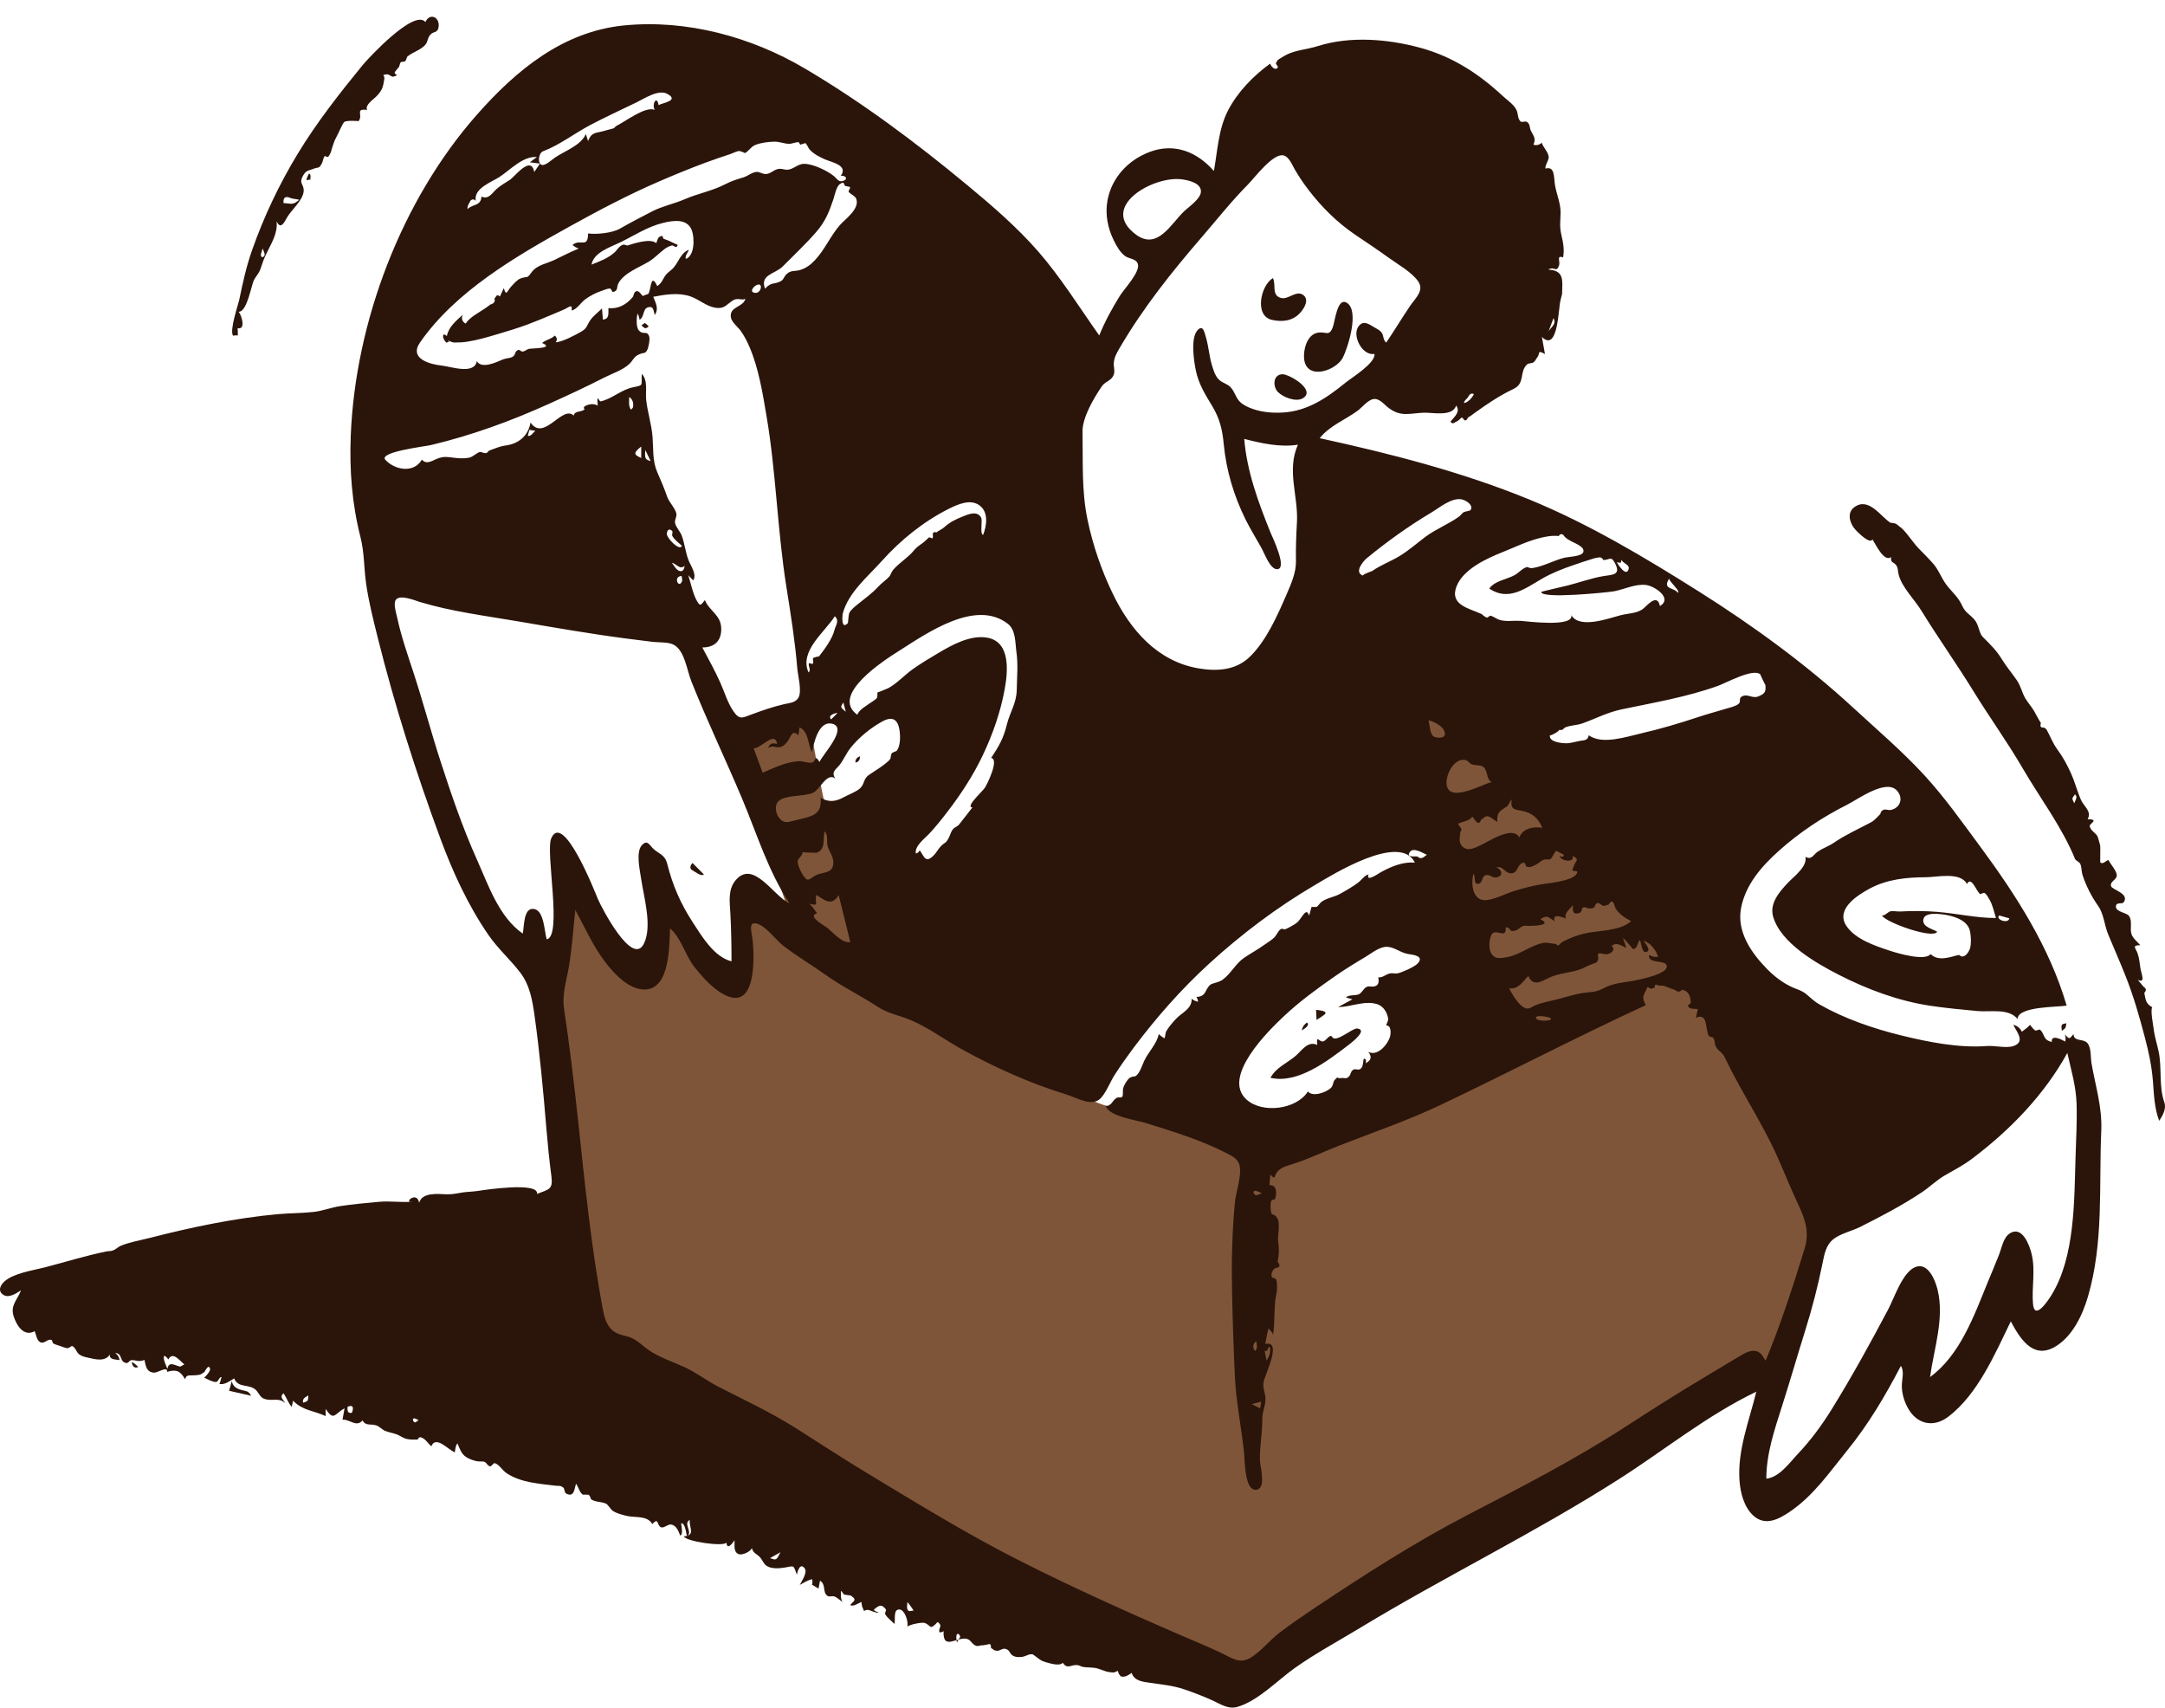 <svg width="123" height="97" viewBox="0 0 123 97" fill="none" xmlns="http://www.w3.org/2000/svg">
<path fill-rule="evenodd" clip-rule="evenodd" d="M30.729 54.375C31.429 59.626 32.129 64.878 32.829 70.129L33.395 74.37C33.466 74.905 33.398 75.961 33.67 76.44C33.767 76.609 34.019 76.689 34.205 76.789C34.843 77.132 35.483 77.475 36.121 77.818C41.526 80.719 46.931 83.621 52.335 86.523C57.522 89.307 62.709 92.092 67.895 94.877C68.432 95.165 69.3 95.917 69.88 95.719C70.431 95.531 70.993 95.066 71.494 94.773C72.454 94.211 73.413 93.648 74.373 93.086C80.182 89.682 85.99 86.278 91.798 82.874C94.195 81.469 96.591 80.065 98.987 78.66C99.643 78.276 100.299 77.892 100.954 77.508C101.297 77.307 101.342 77.314 101.477 76.973C101.982 75.698 102.215 74.237 102.572 72.913C102.966 71.455 103.359 69.997 103.753 68.539C103.928 67.888 103.846 67.804 103.56 67.176C102.993 65.933 102.427 64.69 101.861 63.447C100.604 60.688 99.347 57.928 98.09 55.169C97.582 54.053 96.357 53.268 95.476 52.448L81.79 39.706C81.442 39.382 81.095 39.059 80.747 38.735C80.69 40.68 80.305 42.771 80.869 44.65C81.794 47.734 82.72 50.818 83.645 53.902C84.092 55.393 84.539 56.883 84.986 58.374C85.069 58.651 85.575 59.749 85.44 59.992C85.365 60.127 84.726 60.264 84.588 60.317C83.993 60.543 83.399 60.769 82.804 60.995C81.148 61.625 79.491 62.255 77.835 62.886C76.345 63.452 74.855 64.019 73.366 64.586C72.861 64.778 72.267 65.134 71.734 65.104C71.256 65.078 70.714 64.842 70.252 64.723C69.44 64.514 68.628 64.304 67.816 64.095C66.221 63.684 64.626 63.274 63.031 62.863C61.236 62.4 59.721 61.043 58.186 60.038C55.548 58.311 52.91 56.584 50.273 54.857C49.669 54.461 49.667 54.236 49.426 53.514C48.885 51.891 48.344 50.269 47.804 48.646C47.515 47.78 47.16 46.91 46.942 46.023C46.582 44.56 46.368 43.044 46.084 41.565C45.998 41.118 45.912 40.671 45.826 40.225C44.721 40.673 43.617 41.122 42.512 41.57C42.352 41.635 41.571 41.829 41.502 41.988C41.458 42.089 41.69 42.545 41.723 42.643C42.639 45.356 43.555 48.069 44.471 50.782C44.76 51.635 45.047 52.489 45.336 53.342C44.647 52.26 43.959 51.178 43.27 50.096C42.729 51.916 42.188 53.735 41.647 55.555C40.368 54.08 39.09 52.604 37.811 51.129C37.368 52.604 36.925 54.08 36.483 55.555C35.106 53.735 33.729 51.916 32.352 50.096C32.188 51.045 32.024 51.995 31.86 52.945C31.811 53.231 31.821 54.054 31.63 54.281C31.473 54.467 31.02 54.375 30.729 54.375Z" fill="#7F5539"/>
<path fill-rule="evenodd" clip-rule="evenodd" d="M117.918 65.726C117.84 68.198 117.894 71.407 116.541 73.581C116.323 73.931 115.583 75.024 115.5 74.063C115.419 73.119 115.652 72.185 115.422 71.23C115.299 70.719 114.885 69.603 114.177 70.065C113.817 70.3 113.722 70.881 113.581 71.247C113.372 71.789 113.138 72.323 112.919 72.861C112.151 74.74 111.356 76.981 109.651 78.224C109.874 76.605 110.483 74.875 110.074 73.238C109.934 72.68 109.512 71.661 108.785 71.988C108.077 72.306 107.617 73.728 107.283 74.361C106.269 76.28 105.232 78.163 104.091 80.01C103.517 80.94 102.897 81.789 102.146 82.584C101.676 83.081 101.091 83.921 100.35 83.995C100.35 82.578 100.817 81.209 101.242 79.875C101.7 78.44 102.118 76.993 102.567 75.556C102.957 74.309 103.277 73.072 103.536 71.793C103.644 71.264 103.729 70.717 104.18 70.375C104.585 70.068 105.225 69.922 105.677 69.697C106.863 69.104 108.083 68.464 109.185 67.728C109.638 67.425 110.027 67.035 110.501 66.763C111.041 66.454 111.545 66.194 112.044 65.817C114.199 64.192 116.142 62.192 117.451 59.812C117.664 60.768 117.945 61.703 117.976 62.688C118.008 63.699 117.949 64.716 117.918 65.726ZM100.181 77.089C99.837 76.507 99.311 76.745 98.849 77.026C98.131 77.461 97.411 77.893 96.689 78.323C95.221 79.198 93.779 80.119 92.345 81.048C89.424 82.939 86.401 84.486 83.322 86.086C80.346 87.633 77.488 89.473 74.699 91.333C74.029 91.78 73.364 92.238 72.72 92.723C72.149 93.153 71.692 93.757 71.091 94.141C70.465 94.54 70.035 94.216 69.436 93.922C68.687 93.554 67.906 93.245 67.141 92.913C64.051 91.574 60.953 90.184 57.947 88.663C54.96 87.153 52.13 85.411 49.267 83.682C47.904 82.859 46.564 81.983 45.22 81.129C43.789 80.221 42.307 79.54 40.806 78.768C40.142 78.426 39.554 77.962 38.872 77.651C38.155 77.325 37.397 77.091 36.755 76.62C36.467 76.408 36.224 76.156 35.895 76.006C35.625 75.884 35.319 75.863 35.052 75.733C34.509 75.468 34.354 74.93 34.249 74.371C33.573 70.78 33.214 67.09 32.822 63.459C32.602 61.417 32.356 59.383 32.052 57.352C31.915 56.436 32.191 55.727 32.335 54.836C32.505 53.796 32.571 52.734 32.685 51.686C33.219 52.677 33.682 53.717 34.362 54.62C34.864 55.287 35.72 56.231 36.644 56.209C38.079 56.175 38.014 53.713 38.071 52.736C38.725 53.319 38.923 54.27 39.466 54.947C39.962 55.566 40.636 56.334 41.397 56.611C42.999 57.195 42.845 54.221 42.757 53.378C42.712 52.955 42.473 52.285 43.04 52.478C43.562 52.656 44.07 53.392 44.508 53.73C45.267 54.314 46.099 54.799 46.876 55.357C47.841 56.048 48.883 56.548 49.867 57.192C50.482 57.595 51.154 57.686 51.825 57.982C52.807 58.416 53.676 59.063 54.611 59.584C56.464 60.614 58.519 61.538 60.546 62.16C61.202 62.36 62.075 62.927 62.573 62.345C62.879 61.986 63.08 61.439 63.34 61.038C63.669 60.529 64.019 60.034 64.381 59.549C65.67 57.826 67.101 56.198 68.69 54.745C70.539 53.054 72.56 51.532 74.722 50.264C75.651 49.72 79.53 47.279 80.383 48.997C79.682 48.953 79.075 49.209 78.476 49.53C78.329 49.609 77.575 50.147 77.752 49.672C77.533 49.714 77.341 49.999 77.175 50.126C76.888 50.346 76.453 50.599 76.121 50.781C75.793 50.961 75.388 51.005 75.089 51.222C74.98 51.302 74.913 51.431 74.809 51.517L74.51 51.519C74.466 51.685 74.421 51.85 74.376 52.015C74.207 51.474 73.967 52.178 73.685 52.407C73.515 52.544 73.247 52.685 73.047 52.774C72.898 52.84 72.875 52.686 72.73 52.803C72.602 52.907 72.519 53.136 72.381 53.267C72.211 53.427 71.994 53.551 71.805 53.687C71.442 53.948 71.058 54.153 70.691 54.401C70.197 54.734 69.937 55.307 69.457 55.655C69.23 55.82 68.877 55.84 68.754 55.945C68.445 56.211 68.547 56.612 67.972 56.63C68.024 56.714 68.055 56.805 68.066 56.903C67.929 56.879 67.807 56.822 67.701 56.732C67.725 57.306 67.16 57.511 66.822 57.865C66.627 58.068 66.384 58.355 66.246 58.6C66.223 58.641 66.18 58.968 66.17 58.972C66.118 58.997 65.8 58.718 65.83 58.741C65.742 59.272 65.228 59.773 65.004 60.264C64.885 60.523 64.765 60.938 64.532 61.12C64.468 61.17 64.273 61.118 64.112 61.29C63.994 61.416 63.857 61.649 63.809 61.816C63.777 61.928 63.816 62.217 63.769 62.284C63.685 62.406 63.554 62.283 63.422 62.374C63.177 62.541 63.171 62.803 62.813 62.837C63.06 63.436 64.548 63.62 65.088 63.791C66.618 64.272 68.222 64.752 69.652 65.49C70.022 65.68 70.371 65.837 70.437 66.277C70.528 66.888 70.217 67.7 70.157 68.318C69.996 69.985 69.963 71.701 69.997 73.375C70.029 74.961 70.08 76.562 70.154 78.146C70.223 79.614 70.519 81.054 70.679 82.512C70.722 82.912 70.693 84.717 71.381 84.626C71.956 84.55 71.593 83.318 71.582 82.964C71.558 82.182 71.723 81.384 71.716 80.595C71.713 80.215 71.879 79.888 71.895 79.525C71.91 79.167 71.732 78.883 71.785 78.511C71.837 78.155 72.891 76.103 71.879 76.343C71.938 76.05 71.99 75.754 72.068 75.465C72.177 75.562 72.264 75.676 72.33 75.806C72.42 75.175 72.39 74.546 72.446 73.916C72.471 73.63 72.587 73.317 72.547 73.029C72.555 72.91 72.539 72.792 72.502 72.678C72.439 72.612 72.362 72.577 72.27 72.574C72.222 72.416 72.21 72.373 72.295 72.218C72.332 72.113 72.405 72.047 72.514 72.021C72.722 71.997 72.746 71.877 72.585 71.663C72.669 71.241 72.68 70.974 72.619 70.552C72.569 70.198 72.755 69.512 72.565 69.197C72.343 68.828 72.233 69.186 72.191 68.674C72.182 68.566 72.175 68.341 72.219 68.233C72.266 68.115 72.41 68.164 72.428 68.122C72.552 67.838 72.561 67.279 72.121 67.327C72.138 67.124 72.155 66.921 72.172 66.719C72.49 67.085 72.379 66.775 72.559 66.571C72.802 66.297 73.04 66.25 73.387 66.141C74.312 65.853 75.204 65.419 76.108 65.066C78.022 64.32 79.973 63.654 81.831 62.772C85.74 60.917 89.571 58.904 93.504 57.099C93.223 56.577 93.398 56.552 93.603 56.062C93.878 56.253 93.82 56.12 94.015 56.108C93.997 55.945 94.048 55.895 94.167 55.96C94.262 55.989 94.359 56 94.459 55.991C94.703 56.033 94.901 56.167 95.123 56.218C95.195 56.271 95.275 56.311 95.362 56.338C95.44 56.321 95.507 56.282 95.562 56.222C95.921 56.289 96.041 56.559 96.057 56.949C96.06 57.017 95.852 57.087 95.911 57.178C96.015 57.338 96.295 57.3 96.456 57.32C96.42 57.486 96.385 57.652 96.35 57.817C97.053 57.493 96.87 58.509 97.083 58.842C97.143 58.935 97.275 58.861 97.344 58.969C97.434 59.109 97.407 59.309 97.483 59.449C97.656 59.766 97.829 59.728 98.002 60.091C98.903 61.986 100.102 63.753 100.968 65.689C101.38 66.611 101.751 67.549 102.181 68.462C102.577 69.303 102.803 70.018 102.521 70.936C101.867 73.066 101.167 75.235 100.31 77.293C100.267 77.225 100.224 77.157 100.181 77.089ZM54.546 92.989C54.485 93.093 54.423 93.198 54.362 93.302C54.225 92.518 54.589 92.882 54.546 92.989ZM51.66 91.52C51.464 91.461 51.548 91.14 51.555 91.003C51.679 91.158 51.801 91.316 51.905 91.486C51.823 91.498 51.742 91.509 51.66 91.52ZM43.751 88.506C43.958 88.39 44.106 88.307 44.341 88.175C44.103 88.639 44.103 88.639 43.751 88.506ZM31.309 47.644C30.993 48.419 31.956 53.202 31.06 53.358C30.931 52.938 30.915 51.782 30.383 51.644C29.723 51.473 29.788 52.663 29.698 53.031C28.343 52.088 27.741 50.268 27.094 48.825C26.269 46.986 25.62 45.074 25 43.158C24.47 41.519 24.031 39.852 23.495 38.217C23.159 37.19 22.796 36.16 22.57 35.101C22.521 34.871 22.327 34.288 22.491 34.069C22.73 33.751 23.59 34.115 23.867 34.199C25.665 34.74 27.53 34.972 29.377 35.287C31.428 35.636 33.476 35.996 35.54 36.267C36.056 36.335 36.572 36.399 37.089 36.461C37.423 36.501 37.93 36.461 38.248 36.611C38.892 36.915 39.029 38.078 39.269 38.681C40.161 40.931 41.211 43.11 42.15 45.34C42.997 47.349 43.638 49.486 44.855 51.316C43.947 50.913 42.798 48.787 41.784 50.013C41.348 50.54 41.458 51.234 41.493 51.865C41.543 52.777 41.559 53.695 41.559 54.609C40.567 54.351 39.9 53.225 39.38 52.427C38.668 51.337 38.22 50.31 37.905 49.061C37.768 48.52 37.407 48.507 37.085 48.183C36.879 47.975 36.775 47.695 36.478 47.997C36.106 48.378 36.354 49.431 36.418 49.88C36.571 50.949 37.072 52.594 36.585 53.598C35.928 54.953 34.167 51.543 33.96 51.051C33.855 50.8 31.982 45.992 31.309 47.644ZM30.078 24.419C30.189 24.436 30.3 24.453 30.411 24.47C30.322 24.549 30.136 24.826 29.984 24.752C30.015 24.641 30.047 24.53 30.078 24.419ZM35.955 23.158C35.921 23.196 35.886 23.234 35.851 23.272C35.692 23.073 35.748 22.784 35.748 22.553C35.958 22.681 36.01 22.935 35.955 23.158ZM36.43 25.365V26.015C35.99 25.824 35.981 25.725 36.43 25.365ZM36.965 26.191C36.657 26.107 36.62 26.038 36.663 25.564C36.791 25.829 36.875 26.005 36.965 26.191ZM38.742 31.006C38.613 31.338 37.856 30.545 37.884 30.308C37.911 30.081 38.027 30.014 38.187 30.159C38.24 30.208 38.161 30.382 38.195 30.442C38.317 30.661 38.563 30.84 38.742 31.006ZM38.751 33.011C38.561 33.484 38.223 32.739 38.718 32.719C38.751 32.814 38.761 32.911 38.751 33.011ZM38.383 32.265C38.31 32.167 38.238 32.068 38.169 31.967C38.424 32.019 38.627 32.39 38.895 32.142C38.864 32.52 38.595 32.531 38.383 32.265ZM21.895 26.121C21.485 25.673 24.159 25.359 24.482 25.282C26.822 24.724 29.032 23.916 31.221 22.925C32.265 22.453 33.303 21.974 34.323 21.45C34.763 21.224 35.367 21.032 35.734 20.692C35.997 20.45 35.986 20.267 36.328 20.122C36.617 20 36.632 20.115 36.764 19.894C36.844 19.761 36.934 19.275 36.888 19.131C36.761 18.738 36.573 19.056 36.309 18.785C36.119 18.59 36.165 18.035 36.217 17.805C36.284 17.915 36.323 18.034 36.333 18.162C36.619 18.021 36.504 17.536 36.817 17.457C37.147 17.373 37.112 17.63 37.199 17.893C37.448 17.527 37.248 17.215 37.113 16.858C37.799 16.729 38.535 16.605 39.215 16.833C39.707 16.998 40.127 17.403 40.646 17.482C41.154 17.558 41.252 17.317 41.627 17.073C41.931 16.874 42.192 17.108 42.348 16.958C42.252 17.464 41.422 17.395 41.524 18.027C41.57 18.312 41.919 18.568 42.078 18.789C42.277 19.067 42.436 19.374 42.572 19.688C43.1 20.906 43.326 22.32 43.547 23.623C44.094 26.839 44.163 30.119 44.678 33.345C44.923 34.882 45.169 36.42 45.296 37.972C45.328 38.36 45.565 39.24 45.371 39.613C45.207 39.928 44.842 39.929 44.522 40.006C43.895 40.155 43.307 40.357 42.706 40.581C42.167 40.782 42.011 40.905 41.665 40.398C41.331 39.908 41.165 39.323 40.926 38.785C40.621 38.1 40.253 37.439 39.899 36.779C40.594 36.779 40.993 36.404 40.975 35.698C40.955 34.916 40.312 34.731 40.047 34.088C39.789 34.423 39.768 34.433 39.584 34.115C39.374 33.751 39.232 33.086 39.103 32.674C39.196 32.772 39.287 32.87 39.379 32.968C39.611 32.649 39.248 32.147 39.127 31.846C38.939 31.382 38.906 30.881 38.728 30.418C38.631 30.166 38.407 29.967 38.352 29.703C38.315 29.527 38.462 29.359 38.427 29.18C38.367 28.869 38.014 28.535 37.904 28.218C37.736 27.73 37.553 27.301 37.343 26.826C37.06 26.183 37.126 25.509 37.074 24.824C37.021 24.115 36.793 23.436 36.713 22.73C36.658 22.242 36.831 21.628 36.462 21.237C36.419 21.886 36.605 21.876 35.995 21.993C35.3 22.126 34.796 22.644 34.139 22.798C34.003 22.83 33.905 22.238 33.957 23.046C33.642 22.813 32.97 23.102 33.221 23.24C33.03 23.443 32.656 23.303 32.593 23.608C31.947 22.979 30.91 25.118 30.14 24.002C30.014 24.759 29.466 25.206 28.731 25.306C28.361 25.356 28.133 25.479 27.805 25.59C27.739 25.612 27.714 25.708 27.636 25.734C27.515 25.773 27.338 25.654 27.252 25.677C27.075 25.724 26.879 25.957 26.632 26.003C26.349 26.056 26.041 26.032 25.758 25.999C25.404 25.958 25.249 25.916 24.902 26.032C24.59 26.137 24.257 26.431 23.968 26.111C23.513 26.897 22.43 26.705 21.895 26.121ZM42.898 16.636C42.554 16.595 42.793 16.299 42.952 16.21C43.385 15.969 43.269 16.681 42.898 16.636ZM23.861 19.456C25.879 16.545 29.331 14.545 32.367 12.862C34.026 11.943 35.719 11.052 37.461 10.3C38.327 9.926 39.203 9.566 40.087 9.238C40.559 9.063 41.037 8.903 41.515 8.744C41.647 8.7 41.888 8.566 42.026 8.579C42.002 8.577 42.37 8.677 42.298 8.708C42.535 8.605 42.648 8.336 42.926 8.228C43.239 8.107 43.638 8.057 43.974 8.047C44.27 8.037 44.527 8.159 44.81 8.169C44.995 8.175 45.153 8.087 45.335 8.074C45.428 8.068 45.42 8.207 45.476 8.215C45.501 8.218 45.748 8.125 45.751 8.127C45.841 8.185 45.921 8.411 46.003 8.5C46.237 8.753 46.58 8.93 46.892 9.063C47.272 9.225 48.199 9.389 47.769 9.989C48.074 9.945 48.216 10.221 47.834 10.291C47.627 10.329 47.539 10.139 47.385 10.01C47.031 9.712 46.169 9.288 45.658 9.307C45.37 9.318 45.148 9.536 44.883 9.615C44.622 9.693 44.493 9.572 44.264 9.591C43.996 9.614 43.824 9.84 43.569 9.88C43.33 9.918 43.197 9.755 42.983 9.767C42.73 9.78 42.484 10 42.241 10.074C41.856 10.192 41.573 10.273 41.197 10.468C40.468 10.846 39.653 10.99 38.902 11.316C38.301 11.576 37.62 11.713 37.064 12.001C36.446 12.321 35.825 12.64 35.219 12.988C34.782 13.239 33.893 13.325 33.411 13.262C33.404 14.149 32.967 13.527 32.526 13.916C32.63 14.008 32.749 14.075 32.881 14.119C32.403 14.309 31.962 14.547 31.5 14.766C31.022 14.992 30.512 15.042 30.198 15.471C29.909 15.866 30.007 15.662 29.575 15.818C29.377 15.889 29.205 16.107 29.062 16.253C28.817 16.504 28.763 16.885 28.623 16.368C28.582 16.431 28.421 16.832 28.39 16.843C28.214 16.657 28.189 16.877 28.091 16.956C28.143 17.128 28.069 17.24 27.87 17.294C27.769 17.368 27.667 17.442 27.564 17.514C27.189 17.773 26.713 17.996 26.45 18.383C26.255 18.268 26.183 18.07 26.302 17.868C25.93 18.21 25.487 18.562 25.387 19.089C25.341 19.044 25.287 19.012 25.226 18.992C25.075 19.094 25.271 19.398 25.367 19.466C25.784 19.304 25.263 19.363 25.543 19.389C25.623 19.396 25.705 19.456 25.793 19.457C26.051 19.46 26.294 19.448 26.55 19.409C27.115 19.322 27.67 19.159 28.217 18.997C28.812 18.82 29.408 18.643 29.99 18.426C30.47 18.247 30.941 18.048 31.413 17.849C31.601 17.77 31.789 17.689 31.978 17.61C32.336 17.461 32.525 17.215 32.475 17.636C32.76 17.589 33.007 17.186 33.226 17.021C33.534 16.79 33.88 16.617 34.245 16.499C34.393 16.452 34.502 16.391 34.655 16.39C34.73 16.39 34.775 16.602 34.822 16.59C35.149 16.511 35 16.329 35.147 16.068C35.469 15.496 36.337 15.18 36.87 14.856C37.208 14.649 37.448 14.372 37.76 14.144C37.906 14.037 38.012 13.99 38.165 13.945C38.283 13.91 38.426 14.179 38.502 13.909C38.23 13.797 38.005 13.66 37.743 13.579C37.557 13.521 37.78 13.324 37.486 13.441C37.368 13.489 37.327 13.717 37.284 13.813C36.956 13.519 36.033 13.823 35.643 13.946C35.616 13.954 35.496 13.891 35.439 13.895C35.215 13.91 35.058 14.212 34.91 14.343C34.516 14.689 34.09 14.834 33.605 15.032C33.734 14.328 34.682 14.039 35.235 13.769C36.043 13.375 36.796 12.871 37.681 12.659C38.271 12.517 39.052 12.404 39.307 13.089C39.459 13.5 39.479 14.521 38.963 14.71C38.908 14.519 39.083 14.355 39.135 14.188C38.622 14.384 38.538 15.001 38.148 15.323C37.929 15.503 37.85 15.561 37.744 15.736C37.639 15.91 37.589 16.072 37.342 16.256C36.939 15.4 37.007 16.573 36.803 16.72C36.885 16.66 36.47 16.833 36.52 16.815C36.5 16.822 36.319 16.529 36.202 16.535C35.989 16.547 36.03 16.782 35.927 16.9C35.578 17.3 35.128 17.563 34.567 17.5C34.553 17.785 34.641 18.125 34.252 18.151L34.201 17.52C33.99 17.734 33.711 17.937 33.538 18.185C33.342 18.468 33.363 18.641 33.038 18.829C32.698 19.026 31.975 19.414 31.57 19.447C31.67 19.305 31.653 19.177 31.517 19.063C31.314 19.273 31.014 19.293 30.797 19.483C31.549 19.797 30.219 19.78 30.051 19.816C29.938 19.84 29.839 19.943 29.725 19.966C29.573 19.997 29.553 19.837 29.423 19.888C29.231 19.962 29.309 20.171 29.109 20.276C28.965 20.352 28.721 20.351 28.559 20.422C28.173 20.593 27.35 20.972 27.089 20.513C26.956 21.302 25.605 20.821 25.104 20.768C24.419 20.695 23.226 20.374 23.861 19.456ZM26.739 11.386C26.836 11.303 26.933 11.309 27.03 11.404C26.895 10.691 27.941 10.344 28.397 10.04C29.002 9.638 29.714 8.857 30.505 8.919C30.37 9.019 30.235 9.119 30.101 9.219C30.293 9.244 30.486 9.269 30.678 9.294C30.569 9.453 30.461 9.612 30.352 9.771C30.174 8.792 29.247 10.028 28.979 10.209C28.709 10.39 28.44 10.525 28.2 10.746C27.962 10.965 27.747 11.36 27.354 11.163C27.318 11.722 26.869 11.57 26.558 11.88C26.545 11.686 26.656 11.548 26.739 11.386ZM30.846 8.595C31.803 8.236 32.636 7.574 33.538 7.1C34.399 6.648 35.278 6.242 36.153 5.82C36.597 5.606 37.411 5.052 37.918 5.335C38.603 5.715 37.66 5.838 37.416 5.97C37.325 5.384 37.008 5.915 37.197 6.241C36.674 6.016 35.534 6.899 35.035 7.143C34.923 7.198 34.973 7.23 34.845 7.295C34.813 7.31 34.486 7.385 34.392 7.416C33.923 7.574 33.614 7.449 33.411 8.015C33.369 7.882 33.327 7.749 33.284 7.615C32.99 8.275 32.097 8.564 31.526 8.954C31.378 9.055 30.958 9.445 30.771 9.364C30.511 9.252 30.615 8.681 30.846 8.595ZM48.107 10.584C48.511 10.611 48.122 10.8 48.233 10.924C48.22 10.91 48.476 11.128 48.442 11.068C48.487 11.149 48.596 11.146 48.651 11.31C48.843 11.873 48.008 12.455 47.727 12.774C47.18 13.396 46.864 14.183 46.293 14.785C46.036 15.057 45.78 15.244 45.423 15.346C45.173 15.417 44.909 15.341 44.679 15.581C44.494 15.774 44.536 15.884 44.332 15.987C43.972 16.168 43.813 16.009 43.463 16.401C43.161 15.582 44.028 15.583 44.48 15.125C45.103 14.493 45.787 13.855 46.372 13.179C46.892 12.578 47.1 12.051 47.347 11.321C47.424 11.091 47.509 10.597 47.723 10.453C48.057 10.228 47.857 10.568 48.107 10.584ZM50.094 31.872C51.153 30.687 52.468 29.623 53.892 28.909C54.401 28.654 55.126 28.319 55.654 28.712C56.172 29.097 56.06 29.866 55.852 30.388C55.652 30.31 55.84 29.575 55.737 29.394C55.511 28.998 55.022 29.208 54.69 29.341C54.301 29.496 53.953 29.668 53.645 29.95C53.52 30.065 53.281 30.167 53.2 30.246C53.08 30.196 53.009 30.232 52.988 30.355C53.013 30.43 53.01 30.504 52.979 30.577C52.961 30.6 52.805 30.505 52.782 30.524C52.681 30.611 52.586 30.713 52.486 30.794C52.285 30.956 52.115 31.033 51.93 31.259C51.574 31.696 51.102 31.952 50.744 32.368C50.663 32.462 50.566 32.704 50.548 32.725C50.367 32.936 50.099 33.103 49.895 33.327C49.541 33.713 49.164 33.973 48.757 34.304C48.582 34.447 48.377 34.6 48.26 34.798C48.207 34.889 48.177 35.385 48.175 35.387C47.776 35.825 47.853 34.944 47.884 34.834C48.208 33.646 49.305 32.755 50.094 31.872ZM47.913 39.903C47.963 40.09 48.003 40.244 48.054 40.433C47.737 40.173 47.737 40.173 47.913 39.903ZM47.571 40.514C47.454 40.631 47.337 40.748 47.219 40.864C46.96 40.59 47.618 40.467 47.571 40.514ZM47.406 35.798C47.282 36.299 46.828 36.907 46.517 37.303C46.551 37.259 46.25 37.347 46.216 37.367C46.105 37.431 46.371 37.848 45.986 37.662C45.849 37.739 46.118 38.054 45.933 38.195C45.396 36.972 46.861 35.913 47.428 35.006C47.706 35.261 47.476 35.517 47.406 35.798ZM43.922 42.407C44.313 42.508 44.516 42.444 44.78 42.06C44.939 41.83 44.997 41.421 45.36 41.766L45.424 41.322C45.943 41.535 45.899 42.303 46.126 42.729C46.236 42.247 46.497 40.901 47.296 41.117C48.193 41.36 46.7 42.903 46.561 43.281C46.256 42.807 46.376 43.248 46.144 43.314C45.944 43.372 45.632 43.225 45.389 43.238C44.651 43.278 44.003 43.61 43.329 43.891C43.158 43.431 42.988 42.971 42.817 42.511C43.214 42.541 44.034 41.485 44.151 42.253C43.857 42.202 43.774 42.215 43.63 42.482C43.722 42.436 43.819 42.411 43.922 42.407ZM45.578 48.414C45.577 48.41 46.342 48.458 46.41 48.433C46.933 48.242 46.739 47.648 46.846 47.229C47.062 47.427 46.948 47.789 47.014 48.045C47.093 48.347 47.319 48.604 47.34 48.926C47.387 49.655 46.789 49.494 46.336 49.729C45.949 49.931 45.906 50.184 45.578 49.641C45.49 49.494 45.3 49.111 45.319 48.923C45.338 48.737 45.633 48.583 45.578 48.414ZM46.194 51.567L45.983 51.331C46.613 51.523 46.241 51.233 46.386 50.837C46.87 51.159 47.264 51.49 47.647 50.845L48.308 53.511C47.864 53.616 47.291 52.93 46.986 52.694C46.811 52.558 45.835 52.034 46.421 51.881C46.345 51.776 46.27 51.672 46.194 51.567ZM50.509 43.195C50.142 43.544 49.773 43.739 49.373 44.014C49.023 44.255 49.143 44.531 48.84 44.8C48.638 44.978 48.165 45.16 47.916 45.296C47.472 45.539 47.074 45.585 46.617 45.313C46.742 46.314 46.056 46.392 45.204 46.59C44.797 46.685 44.556 46.829 44.263 46.457C44.062 46.202 43.983 45.74 44.233 45.507C44.63 45.136 45.687 45.264 46.196 45.031C46.582 44.854 46.976 43.858 47.452 44.221C47.206 43.829 47.493 43.723 47.707 43.444C47.941 43.138 48.085 42.78 48.327 42.476C48.787 41.899 49.494 41.319 50.148 40.971C50.723 40.664 51.025 40.881 51.111 41.524C51.155 41.847 51.153 42.329 50.972 42.616C50.914 42.707 50.724 42.708 50.666 42.794C50.566 42.944 50.658 43.054 50.509 43.195ZM57.26 35.435C57.719 35.791 57.674 36.537 57.747 37.046C57.849 37.762 57.775 38.456 57.764 39.186C57.752 39.95 57.377 40.449 57.2 41.165C57.004 41.963 56.751 42.385 56.31 43.054C56.788 43.129 56.077 44.555 55.96 44.74C55.833 44.94 54.807 45.863 55.247 45.863C55.005 46.183 54.74 46.511 54.499 46.822C54.404 46.945 54.237 46.993 54.162 47.08C54.009 47.255 54 47.412 53.89 47.617C53.724 47.928 53.67 47.845 53.452 48.071C53.301 48.227 53.202 48.433 53.054 48.582C52.577 49.064 52.517 48.669 52.25 48.298C52.209 48.398 52.136 48.46 52.032 48.485C51.949 48.066 52.523 47.642 52.765 47.387C53.161 46.969 53.523 46.508 53.873 46.052C54.622 45.072 55.296 44.032 55.827 42.918C56.393 41.732 56.844 40.449 57.079 39.155C57.258 38.169 57.428 36.478 56.11 36.227C55.152 36.044 54.095 36.627 53.305 37.098C52.824 37.385 52.34 37.671 51.881 37.994C51.383 38.344 50.953 38.84 50.413 39.121C50.708 38.967 49.733 39.43 49.883 39.3C49.813 39.36 49.873 39.546 49.827 39.63C49.767 39.739 49.557 39.847 49.464 39.917C49.216 40.103 48.82 40.294 48.707 40.601C47.135 39.48 50.261 37.488 51.063 36.981C52.653 35.975 55.419 34.01 57.26 35.435ZM61.501 24.527C61.486 23.719 62.144 22.616 62.588 21.958C62.805 21.635 63.153 21.648 63.28 21.268C63.353 21.049 63.257 20.819 63.279 20.6C63.308 20.302 63.437 20.064 63.586 19.808C64.931 17.498 66.564 15.453 68.304 13.438C69.162 12.444 69.976 11.412 70.901 10.479C71.288 10.089 72.326 8.688 72.921 8.828C73.236 8.902 73.419 9.383 73.561 9.628C73.796 10.033 74.054 10.413 74.339 10.785C75.093 11.769 75.962 12.633 76.989 13.331C77.63 13.766 78.277 14.19 78.904 14.647C79.42 15.022 80.2 15.452 80.568 15.98C80.937 16.508 80.396 16.954 80.1 17.393C79.64 18.074 79.217 18.78 78.756 19.461C78.572 19.329 78.62 19.061 78.494 18.892C78.382 18.742 78.225 18.682 78.071 18.589C77.775 18.412 77.486 18.196 77.219 18.492C76.752 19.011 77.394 20.237 78.086 20.103C78.167 20.615 76.786 21.458 76.44 21.74C75.377 22.604 74.282 23.356 72.878 23.434C72.31 23.465 71.719 23.422 71.18 23.232C70.921 23.141 70.635 23.016 70.437 22.818C70.2 22.58 70.14 22.227 69.909 21.991C69.71 21.788 69.436 21.756 69.236 21.551C69.036 21.346 68.938 21.023 68.857 20.757C68.698 20.238 68.668 19.692 68.516 19.172C68.424 18.859 68.349 18.441 68.05 18.741C67.616 19.178 67.834 20.55 67.945 21.073C68.104 21.819 68.477 22.421 68.867 23.062C69.29 23.759 69.447 24.404 69.522 25.21C69.664 26.718 70.097 28.165 70.77 29.522C71.054 30.093 71.394 30.631 71.7 31.189C71.843 31.449 72.163 32.338 72.552 32.333C73.173 32.325 72.288 30.514 72.165 30.21C71.485 28.526 70.835 26.755 70.689 24.932C71.664 25.183 72.728 25.421 73.738 25.262C73.086 26.72 73.767 28.172 73.683 29.673C73.642 30.425 73.612 31.12 73.627 31.87C73.641 32.528 73.344 33.186 73.087 33.781C72.577 34.963 71.934 36.421 70.987 37.326C70.195 38.083 69.135 38.142 68.1 37.968C65.745 37.571 64.198 35.761 63.21 33.705C62.575 32.385 62.09 30.975 61.789 29.541C61.44 27.881 61.532 26.21 61.501 24.527ZM64.559 13.341C62.361 11.751 65.555 9.946 67.18 10.192C67.561 10.249 68.262 10.407 68.227 10.904C68.198 11.311 67.519 11.764 67.259 12.015C66.516 12.731 65.76 14.21 64.559 13.341ZM80.543 48.666C80.468 48.599 79.853 48.764 80.096 48.401C80.299 48.098 80.86 48.477 81.064 48.555C80.896 48.671 80.75 48.851 80.543 48.666ZM71.394 67.894C71.205 67.918 71.008 67.409 71.688 67.789C71.59 67.824 71.492 67.859 71.394 67.894ZM71.374 76.196C71.398 76.424 71.468 76.574 71.306 76.74C71.168 76.571 71.151 76.333 71.374 76.196ZM71.651 79.626C71.631 79.75 71.611 79.874 71.591 79.998C71.434 79.918 71.277 79.839 71.119 79.759C71.296 79.715 71.474 79.67 71.651 79.626ZM71.843 76.733C72.078 76.821 71.969 76.541 72.139 76.501C72.2 76.793 72.124 77.043 71.957 77.284C71.941 77.227 71.855 76.738 71.843 76.733ZM77.831 56.036C77.502 55.994 77.453 56.342 77.208 56.476C77.05 56.563 76.568 56.498 76.478 56.664C76.597 56.699 76.716 56.733 76.834 56.767C76.562 56.914 76.291 57.06 76.019 57.207C76.673 57.207 77.353 56.895 78.002 56.986C78.277 57.025 78.478 57.118 78.65 57.341C78.754 57.476 78.846 57.694 78.863 57.86C78.881 58.039 78.741 58.163 78.766 58.249C79.058 58.257 79.024 58.736 78.958 58.932C78.816 59.356 78.25 60.02 77.743 59.751C77.955 60.052 77.901 60.224 77.588 60.398C77.616 60.299 77.637 60.125 77.477 60.142C77.436 60.309 77.452 60.573 77.315 60.699C77.163 60.839 77.027 60.675 76.881 60.767C76.708 60.875 76.76 61.045 76.624 61.163C76.445 61.319 76.419 61.208 76.204 61.239C75.879 61.285 76.087 61.082 75.826 61.346C75.736 61.437 75.751 61.673 75.605 61.806C75.324 62.062 74.576 62.328 74.307 62C73.66 63.025 71.723 63.271 70.821 62.462C69.383 61.172 72.064 58.549 72.95 57.718C73.839 56.884 74.826 56.163 75.825 55.468C76.392 55.072 76.974 54.714 77.569 54.362C77.936 54.144 78.396 53.748 78.847 53.786C79.251 53.82 79.597 54.134 80.022 54.196C80.33 54.241 80.928 54.315 80.54 54.732C80.358 54.927 79.645 55.243 79.402 55.29C79.26 55.318 79.109 55.265 78.968 55.294C78.728 55.343 78.564 55.545 78.304 55.519C78.386 55.906 78.236 56.087 77.831 56.036ZM82.088 41.69C82.088 41.992 81.536 41.917 81.421 41.814C81.231 41.645 81.225 41.14 81.154 40.91C81.475 40.991 82.088 41.287 82.088 41.69ZM77.642 31.716C78.802 30.764 80.02 29.89 81.309 29.121C81.77 28.845 82.422 28.29 82.995 28.359C83.235 28.388 83.732 28.664 83.551 28.969C83.517 29.026 83.25 29.048 83.167 29.09C83.073 29.137 83 29.265 82.913 29.329C82.311 29.771 81.588 30.042 80.984 30.494C80.487 30.866 80.025 31.281 79.49 31.6C78.978 31.905 78.442 32.099 77.956 32.437C77.965 32.431 77.323 32.662 77.448 32.704C76.885 32.515 77.48 31.85 77.642 31.716ZM85.371 31.361C86.059 31.087 86.733 30.754 87.454 30.57C87.814 30.477 88.183 30.408 88.555 30.45C88.619 30.339 88.703 30.314 88.808 30.376C88.891 30.503 88.999 30.599 89.133 30.667C89.339 30.825 90.095 31.031 89.944 31.38C89.844 31.611 89.086 31.63 88.878 31.682C88.251 31.838 87.666 32.189 87.019 32.276C86.959 32.284 86.761 32.21 86.759 32.211C86.506 32.266 86.297 32.527 86.08 32.653C85.614 32.923 84.944 32.968 84.609 33.434C85.693 34.169 86.634 33.44 87.587 32.885C88.158 32.553 88.771 32.313 89.395 32.1C89.721 31.989 90.05 31.873 90.381 31.775C90.517 31.725 90.658 31.689 90.802 31.668C90.936 31.641 91.033 31.69 91.091 31.814C91.49 31.801 91.524 31.55 91.765 32.018C92.104 32.677 91.585 32.644 91.098 32.725C90.422 32.837 89.734 33.089 89.068 33.257C88.914 33.295 87.567 33.608 87.565 33.619C87.504 34.044 91.371 33.65 91.703 33.587C92.289 33.474 92.917 33.154 93.523 33.231C93.989 33.29 95.05 33.973 94.307 34.427C94.161 33.727 93.659 34.305 93.397 34.541C93.048 34.856 92.547 34.826 92.069 34.949C91.414 35.117 89.738 35.748 89.272 34.944C89.42 35.649 86.748 35.29 86.38 35.267C86.022 35.244 85.56 35.32 85.214 35.218C84.988 35.152 84.862 35.005 84.65 34.972C84.598 35.028 84.535 35.066 84.463 35.086C84.355 35.032 84.258 34.962 84.171 34.879C83.456 34.55 82.348 34.368 82.746 33.32C83.121 32.332 84.461 31.724 85.371 31.361ZM92.078 31.972C92.096 31.91 92.114 31.849 92.132 31.787C92.134 31.976 92.584 32.057 92.532 32.301C92.417 32.842 91.897 32.029 91.853 31.94C91.928 31.951 92.003 31.961 92.078 31.972ZM94.826 32.871C94.878 33.093 95.476 33.565 95.328 33.674C95.092 33.353 94.44 33.499 94.826 32.871ZM84.731 53.106C84.95 52.672 85.612 53.411 85.543 52.67C85.903 52.702 85.678 52.976 86.109 52.856C86.271 52.811 86.38 52.632 86.578 52.59C86.63 52.579 86.857 52.597 86.936 52.595C87.195 52.587 88.212 52.558 87.512 52.217C87.904 51.958 87.952 52.09 88.306 52.327C88.215 51.837 88.736 52.115 88.978 52.176C88.805 51.896 89.234 51.599 89.373 51.41C89.323 51.701 89.349 52.027 89.771 51.841C89.876 51.794 89.853 51.589 89.936 51.555C90.088 51.493 90.174 51.605 90.228 51.599C90.282 51.593 90.396 51.623 90.509 51.581C90.656 51.525 90.585 51.328 90.772 51.298C90.893 51.279 90.982 51.458 91.13 51.459C91.206 51.46 91.333 51.383 91.391 51.387C91.401 51.388 91.474 51.213 91.563 51.209C91.693 51.202 91.746 51.551 91.793 51.619C92.021 51.942 92.324 52.153 92.673 52.325C92.041 52.904 90.766 52.843 89.971 53.038C89.541 53.144 89.174 53.297 88.78 53.494C88.684 53.556 88.603 53.632 88.534 53.721C88.478 53.684 88.422 53.647 88.367 53.61C88.151 53.624 87.947 53.517 87.704 53.558C86.953 53.684 86.365 54.247 85.603 54.372C85.26 54.428 84.978 54.507 84.755 54.21C84.559 53.949 84.591 53.383 84.731 53.106ZM83.702 49.643C83.872 49.787 83.667 50.255 83.997 50.204C84.23 50.168 84.184 49.805 84.367 49.728C84.608 49.628 84.754 49.867 84.981 49.845C85.403 49.803 85.379 49.434 85.022 49.272C85.393 49.174 85.512 49.613 85.84 49.609C86.272 49.604 86.169 49.095 86.536 49.01C86.695 48.974 86.642 49.207 86.745 49.236C86.952 49.294 87.096 49.195 87.278 49.107C87.442 49.029 87.558 48.877 87.737 48.826C87.818 48.803 88.025 48.846 88.085 48.802C88.205 48.714 88.312 48.373 88.431 48.328C88.407 48.337 88.795 48.531 88.85 48.55C88.816 48.694 88.737 48.711 88.613 48.601C88.613 48.927 89.517 49.028 89.332 48.626C89.821 48.828 89.457 48.932 89.408 49.215C89.388 49.329 89.322 49.325 89.342 49.446C89.351 49.501 89.607 49.453 89.604 49.529C89.582 50.014 88.035 50.164 87.742 50.206C87.135 50.295 86.56 50.444 85.975 50.628C85.539 50.765 84.788 51.156 84.325 51.132C83.658 51.097 83.571 50.227 83.702 49.643ZM82.212 44.688C82.049 44.148 82.571 43.032 83.25 43.171C83.417 43.206 83.459 43.344 83.588 43.405C83.769 43.491 84.063 43.446 84.22 43.535C84.572 43.734 84.394 44.241 84.747 44.424C84.191 44.559 82.47 45.546 82.212 44.688ZM82.856 46.786C83.096 46.658 83.484 46.641 83.647 46.394C83.729 46.45 83.883 46.792 84.028 46.74C84.097 46.715 84.167 46.53 84.162 46.53C84.292 46.526 84.318 46.35 84.517 46.37C84.699 46.388 84.903 46.608 85.066 46.689C85.038 46.146 85.177 46.094 85.618 45.803C85.715 45.739 85.795 45.5 85.884 45.403C85.799 45.973 86.014 45.977 86.47 46.062C87.041 46.17 87.396 46.476 87.625 47.028C87.138 46.933 86.511 47.047 86.319 47.57C85.931 46.861 84.519 47.84 84.063 48.04C83.724 48.189 83.329 48.389 83.045 48.042C82.845 47.798 82.96 47.504 82.964 47.287C82.965 47.219 83.036 47.215 83.029 47.114C83.021 46.984 82.852 46.932 82.856 46.786ZM88.051 57.944C87.922 57.993 87.261 58.02 87.257 57.801C87.253 57.608 88.424 57.803 88.051 57.944ZM86.977 57.235C86.476 57.544 85.916 56.457 85.732 56.144C86.257 56.211 86.513 55.772 86.823 55.438C87.117 56.083 87.564 55.742 88.034 55.527C88.588 55.273 89.195 55.271 89.763 55.067C89.94 55.003 90.103 54.909 90.276 54.836C90.416 54.784 90.554 54.731 90.693 54.676C90.791 54.587 90.826 54.478 90.797 54.349C90.751 54.24 90.782 54.172 90.892 54.144C91.023 54.182 91.156 54.205 91.293 54.211C91.511 54.168 91.826 53.962 91.562 53.739C91.845 53.482 92.128 53.737 92.401 53.85C92.336 53.666 92.272 53.481 92.207 53.296C92.342 53.354 92.743 53.914 92.784 53.911C93.043 53.892 93.016 53.544 93.165 53.403C93.252 53.509 93.276 54.3 93.614 54.034C93.759 53.92 93.448 53.532 93.371 53.444C93.758 53.531 94.096 53.993 94.2 54.351C94.016 54.378 93.847 54.341 93.691 54.24C93.591 54.74 94.515 54.537 94.665 54.798C94.958 55.309 93.052 55.664 92.803 55.711C92.306 55.806 91.72 55.841 91.264 56.061C90.828 56.272 90.725 56.332 90.215 56.372C89.633 56.417 89.065 56.609 88.502 56.758C88.013 56.888 87.41 56.968 86.977 57.235ZM97.615 38.956C98.074 38.79 99.622 37.932 100.016 38.314C99.975 38.273 100.301 38.946 100.297 38.904C100.325 39.254 100.317 39.395 99.886 39.563C99.577 39.683 99.308 39.428 99.031 39.529C98.726 39.64 98.939 39.837 98.782 39.975C98.61 40.126 98.278 40.191 98.064 40.257C97.54 40.419 97.012 40.555 96.49 40.729C95.429 41.084 94.305 41.414 93.214 41.665C92.399 41.853 91.016 42.319 90.265 41.768C90.192 42.081 90.013 42.038 89.764 42.084C89.569 42.12 89.216 42.216 89.042 42.221C88.753 42.23 87.951 42.154 88.061 41.749C88.031 41.861 88.685 41.479 88.572 41.455C88.85 41.514 88.76 41.373 88.988 41.296C89.285 41.194 89.597 41.199 89.9 41.092C90.666 40.82 91.309 40.468 92.117 40.298C93.964 39.909 95.833 39.597 97.615 38.956ZM23.591 80.799C23.441 80.803 23.325 80.378 23.78 80.681C23.717 80.721 23.654 80.76 23.591 80.799ZM19.995 80.249C19.791 80.301 19.71 80.187 19.752 79.908C20.036 79.796 20.117 79.909 19.995 80.249ZM17.219 79.679C17.167 79.431 17.351 79.374 17.519 79.263C17.502 79.593 17.502 79.593 17.219 79.679ZM10.235 77.632C9.953 77.57 9.578 77.295 9.514 77.757C9.467 77.65 9.226 77.147 9.33 77.031C9.383 76.97 9.587 77.252 9.566 77.224C9.812 76.726 10.236 77.327 10.474 77.504C10.394 77.547 10.314 77.59 10.235 77.632ZM83.391 22.583C83.488 22.378 83.602 22.312 83.734 22.387C83.527 22.868 82.827 23.128 83.391 22.583ZM88.258 18.073C88.432 18.399 88.171 18.536 87.984 18.807C88.094 18.515 88.169 18.313 88.258 18.073ZM109.413 49.832C110.039 49.832 111.373 49.502 111.75 50.217C112 49.731 112.284 50.642 112.5 50.789C112.525 50.805 112.681 50.686 112.753 50.73C112.863 50.796 112.957 50.977 113.02 51.084C113.209 51.407 113.29 51.792 113.395 52.148C112.302 52.148 111.181 51.893 110.089 51.801C109.372 51.74 108.669 51.738 107.951 51.777C107.808 51.784 107.525 51.737 107.403 51.764C107.279 51.791 107.054 52.044 106.918 52.003C107.13 52.402 109.849 53.367 110.057 52.925C109.811 52.777 109.265 52.662 109.265 52.303C109.266 51.9 109.777 51.901 110.049 51.913C110.642 51.939 111.635 52.136 111.878 52.753C111.982 53.017 112.014 53.683 111.9 53.938C111.826 54.103 111.701 54.301 111.503 54.335C111.421 54.349 111.304 54.24 111.292 54.243C110.885 54.329 110.132 54.656 109.688 54.196C109.368 54.61 107.826 54.157 107.354 54.001C106.529 53.728 105.392 53.352 104.891 52.582C104.28 51.644 105.522 50.85 106.236 50.469C107.211 49.947 108.325 49.833 109.413 49.832ZM113.579 52.002C113.771 52.057 113.963 52.111 114.154 52.165C114.103 52.502 113.346 52.235 113.579 52.002ZM119.379 64.231C119.438 62.883 119.048 61.696 118.823 60.392C118.767 60.069 118.824 59.504 118.579 59.239C118.344 58.984 117.821 59.191 117.8 58.742C117.569 59.012 117.593 59.069 117.308 58.758C117.36 58.891 117.367 59.027 117.331 59.165C117.154 59.064 116.514 58.727 116.568 59.187C116.041 59.071 116.194 58.742 115.894 58.49C115.851 58.455 115.68 58.581 115.613 58.527C115.492 58.429 115.432 58.341 115.331 58.215C115.201 58.371 115.025 58.484 114.867 58.608C114.775 58.407 114.596 58.261 114.381 58.212C114.582 58.633 115.079 59.178 114.397 59.417C113.99 59.56 113.323 59.385 112.892 59.418C111.294 59.542 109.544 59.194 107.999 58.813C106.412 58.422 104.807 57.87 103.379 57.063C103.075 56.891 102.884 56.688 102.622 56.474C102.367 56.267 102.182 56.234 101.876 56.102C101.324 55.863 100.82 55.48 100.401 55.053C99.5 54.136 98.662 52.936 98.913 51.592C99.164 50.253 100.084 49.207 101.069 48.325C102.232 47.284 103.545 46.414 104.939 45.713C105.562 45.4 107.156 44.223 107.772 44.911C108.166 45.352 107.944 45.913 107.407 46.011C107.274 46.035 107.135 45.946 107.001 46.007C106.808 46.095 106.876 46.199 106.796 46.272C106.658 46.399 106.51 46.598 106.303 46.708C105.581 47.094 104.882 47.399 104.192 47.868C103.873 48.084 103.567 48.177 103.286 48.366C103.007 48.553 102.944 48.864 102.568 48.672C102.702 49.218 101.899 49.803 101.585 50.137C101.097 50.655 100.513 51.316 100.74 52.082C101.186 53.582 103.197 54.722 104.484 55.381C106.09 56.204 107.861 56.859 109.65 57.13C110.539 57.264 111.458 57.348 112.354 57.433C113.051 57.5 114.121 57.256 114.623 57.884C114.639 57.152 116.926 57.216 117.413 57.123C116.437 53.786 114.52 50.819 112.471 48.047C111.465 46.687 110.478 45.287 109.331 44.04C108.076 42.674 106.643 41.454 105.28 40.197C102.608 37.733 99.586 35.534 96.511 33.596C93.443 31.663 90.265 29.761 86.904 28.382C83.065 26.808 79.023 25.773 74.977 24.891C75.526 24.192 76.419 23.851 77.122 23.339C77.368 23.16 77.7 22.73 78.02 22.671C78.366 22.607 78.638 22.98 78.885 23.167C79.592 23.703 80.081 23.475 80.891 23.443C81.376 23.424 82.524 23.694 82.728 23.038C83 23.4 82.606 23.69 82.404 23.955C82.551 24.16 82.669 23.948 82.814 23.916C82.859 23.878 82.903 23.841 82.948 23.804C83.02 23.7 83.085 23.7 83.143 23.802C83.229 23.932 83.316 23.904 83.404 23.716C83.428 23.701 83.452 23.686 83.476 23.671C83.581 23.615 83.682 23.526 83.779 23.457C84.515 22.931 85.171 22.483 85.984 22.095C86.666 21.77 86.299 21.148 86.749 20.709C86.851 20.609 87.022 20.659 87.131 20.575C87.238 20.492 87.254 20.398 87.332 20.309C87.519 20.096 87.296 19.849 87.773 20.11L87.601 19.142C88.536 20.049 88.532 17.439 88.66 17.052C88.643 17.103 88.744 16.708 88.744 16.711C88.771 15.928 88.878 15.36 87.961 15.315C88.308 15.096 88.414 15.523 88.575 15.081C88.655 14.86 88.404 14.48 88.804 14.622C88.888 14.152 88.805 13.771 88.7 13.314C88.593 12.846 88.656 12.534 88.661 12.066C88.666 11.536 88.418 11.002 88.338 10.479C88.276 10.07 88.34 9.425 87.811 9.575C87.737 9.459 87.998 9.1 87.987 8.923C87.971 8.648 87.672 8.369 87.588 8.105C87.463 8.233 87.288 8.276 87.119 8.218C87.278 7.859 87.129 7.739 86.976 7.429C86.889 7.252 86.942 7.056 86.755 6.929C86.648 6.856 86.466 6.979 86.382 6.894C86.202 6.711 86.269 6.468 86.145 6.227C85.99 5.925 85.636 5.694 85.392 5.467C84.019 4.191 82.529 3.216 80.703 2.718C78.862 2.215 76.715 2.035 74.88 2.615C74.146 2.847 73.495 2.823 72.834 3.256C72.62 3.396 72.597 3.359 72.489 3.593C72.463 3.648 72.692 3.793 72.552 3.882C72.4 3.979 72.233 3.782 72.155 3.618C71.2 4.31 70.305 5.232 69.761 6.288C69.221 7.339 69.171 8.572 68.965 9.714C68.012 8.626 66.725 8.105 65.325 8.627C64.104 9.083 63.159 10.085 62.92 11.382C62.774 12.173 62.933 12.974 63.293 13.688C63.448 13.996 63.636 14.338 63.922 14.545C64.148 14.709 64.534 14.686 64.641 14.982C64.804 15.436 63.862 16.415 63.618 16.812C63.176 17.53 62.765 18.272 62.452 19.056C61.33 17.472 60.257 15.742 58.981 14.281C57.778 12.902 56.343 11.666 54.936 10.501C52.016 8.082 48.979 5.81 45.712 3.883C42.67 2.089 38.995 1.093 35.45 1.445C31.986 1.789 29.334 3.98 27.102 6.507C22.811 11.365 20.183 18.29 19.927 24.757C19.849 26.7 19.997 28.617 20.477 30.501C20.706 31.398 20.672 32.281 20.805 33.19C20.955 34.215 21.215 35.236 21.465 36.24C22.42 40.066 23.637 43.888 25.002 47.587C25.712 49.511 26.571 51.391 27.733 53.087C28.269 53.87 28.965 54.483 29.542 55.227C30.102 55.949 30.25 56.834 30.373 57.72C30.669 59.842 30.865 61.974 31.042 64.109C31.118 65.014 31.206 65.911 31.326 66.81C31.43 67.593 31.167 67.555 30.508 67.821C30.642 67.117 27.493 67.596 27.196 67.644C26.872 67.696 26.53 67.697 26.275 67.738C25.99 67.785 25.711 67.852 25.383 67.842C24.901 67.829 23.997 67.705 23.813 68.321C23.686 67.607 22.849 68.388 23.469 68.255C22.833 68.326 22.184 68.208 21.541 68.268C20.803 68.336 20.059 68.402 19.327 68.513C18.817 68.59 18.331 68.786 17.82 68.843C17.167 68.916 16.485 68.909 15.825 68.967C13.391 69.182 10.869 69.713 8.503 70.321C7.967 70.459 7.351 70.556 6.839 70.777C6.702 70.836 6.579 70.969 6.448 71.019C6.227 71.104 6.257 71.046 6.062 71.085C4.891 71.319 3.682 71.701 2.511 72.001C1.861 72.168 0.805 72.318 0.275 72.772C0.037 72.975 -0.171 73.335 0.21 73.565C0.514 73.75 0.948 73.456 1.194 73.296C0.975 73.868 0.562 74.153 0.785 74.803C0.961 75.317 1.359 75.95 1.972 75.618C2.054 75.809 2.087 76.189 2.329 76.259C2.546 76.322 2.703 76.047 2.915 76.111C2.992 76.135 2.963 76.278 3.031 76.316C3.148 76.381 3.267 76.408 3.402 76.454C3.518 76.493 3.704 76.573 3.824 76.582C3.901 76.588 4.081 76.457 4.081 76.457C4.257 76.483 4.351 76.82 4.478 76.917C4.642 77.043 4.778 77.072 4.984 77.118C5.412 77.213 5.963 77.376 6.246 76.938C6.181 77.25 6.606 77.22 6.794 77.259C6.773 77.095 6.682 76.944 6.542 76.853C6.961 76.881 6.791 77.298 7.101 77.408C7.322 77.487 7.297 77.287 7.466 77.265C7.689 77.236 7.858 77.398 8.206 77.249C8.282 77.584 8.309 77.922 8.721 77.972C8.962 78.001 9.525 77.565 9.494 77.928C10.033 77.77 10.238 77.877 10.52 78.352C10.568 78.06 10.798 78.145 11.01 78.127C11.345 78.098 11.354 78.125 11.614 77.936C11.637 77.918 11.842 77.45 11.933 77.741C11.974 77.871 11.704 78.178 11.604 78.256C11.728 78.319 12.135 78.539 12.291 78.499C12.427 78.464 12.427 78.232 12.59 78.22C12.55 78.353 12.511 78.487 12.47 78.62C12.787 78.666 13.052 78.454 13.302 78.299C13.54 78.901 14.222 78.562 14.592 79.016C14.789 79.256 14.798 79.438 15.171 79.501C15.553 79.565 15.887 79.397 16.212 79.712C16.109 79.517 15.853 79.355 16.108 79.144C16.281 79.391 16.371 79.687 16.571 79.916C16.599 79.8 16.626 79.683 16.654 79.567C17.175 80.124 17.832 80.129 18.5 80.439V80.03C18.978 80.76 19.004 80.299 19.575 80C19.536 80.215 19.497 80.43 19.459 80.644C19.87 80.613 20.254 81.1 20.592 80.686C20.796 81.028 21.043 80.86 21.377 80.969C21.567 81.031 21.709 81.218 21.893 81.285C22.171 81.387 22.253 81.382 22.514 81.471C22.747 81.549 22.878 81.702 23.169 81.751C23.358 81.783 23.529 81.78 23.709 81.772C23.779 81.768 23.756 81.611 23.911 81.648C24.151 81.705 24.329 82.005 24.502 82.16C24.762 81.507 25.489 82.381 25.84 82.498C25.874 82.33 25.868 82.129 25.989 81.991C26.131 82.303 26.186 82.565 26.481 82.765C26.651 82.881 26.901 82.964 27.098 83.006C27.223 83.033 27.449 83.001 27.527 83.04C27.66 83.105 27.709 83.279 27.844 83.296C27.923 83.305 28.041 83.097 28.1 83.113C28.372 83.187 28.523 83.517 28.797 83.695C29.612 84.226 30.639 84.278 31.548 84.394C31.776 84.423 31.809 84.361 31.994 84.495C32.093 84.566 32.048 84.784 32.17 84.844C32.628 85.074 32.628 84.584 32.724 84.28C32.876 84.48 32.902 84.744 33.109 84.903C33.223 84.9 33.336 84.902 33.449 84.91C33.513 84.983 33.555 85.067 33.574 85.162C33.849 85.348 34.159 85.283 34.443 85.422C34.536 85.468 34.7 85.744 34.815 85.823C35.02 85.965 35.337 86.041 35.571 86.102C36.062 86.232 36.766 86.06 37.058 86.573C37.446 86.157 37.296 86.653 37.559 86.758C37.715 86.819 37.949 86.574 38.121 86.599C38.432 86.642 38.544 86.979 38.643 87.223C38.832 87.181 38.703 86.646 38.697 86.528C38.932 86.501 38.984 87.12 39.025 87.256C39.396 87.077 38.787 86.521 39.186 86.343C39.149 86.816 39.527 87.207 38.853 87.274C38.946 87.56 41.121 87.877 41.272 87.625C41.305 88.09 41.618 87.656 41.733 87.496C41.746 87.768 41.654 88.153 41.959 88.28C42.166 88.365 42.633 88.144 42.714 87.941C42.807 88.251 42.963 88.241 43.156 88.438C43.289 88.573 43.376 88.808 43.516 88.921C43.772 89.129 44.248 89.097 44.547 89.051C45.131 88.96 45.062 88.848 45.271 89.455C45.318 89.225 45.465 88.742 45.722 89.101C45.886 89.329 45.538 89.83 45.437 90.03C45.662 89.907 45.886 89.76 46.142 89.707C46.156 89.786 46.169 89.953 46.131 90.026C46.139 90.011 46.412 90.195 46.514 90.245C46.489 90.233 46.594 89.777 46.591 89.792C46.951 90.014 46.701 90.44 47.02 90.659C47.103 90.716 47.297 90.65 47.396 90.684C47.57 90.744 47.72 90.907 47.874 91.002C47.751 90.837 47.769 90.56 47.777 90.369C47.856 90.412 47.912 90.575 47.991 90.587C48.021 90.592 48.332 90.633 48.33 90.632C48.653 90.858 48.586 90.887 48.309 91.159C48.408 91.315 48.822 91.044 48.935 90.999C48.958 91.06 48.964 91.281 49.008 91.321C49.035 91.386 49.062 91.452 49.089 91.517C49.171 91.456 49.26 91.435 49.355 91.456C49.415 91.476 49.882 91.666 49.914 91.602C49.812 91.568 49.719 91.518 49.636 91.449C49.906 91.207 50.084 91.078 50.332 91.428C50.364 91.472 50.256 91.631 50.288 91.688C50.407 91.903 50.651 92.073 50.816 92.247C50.885 92.007 50.725 91.403 51.106 91.425C51.411 91.443 51.642 92.18 51.537 92.409C51.658 92.277 52.38 92.145 52.517 92.187C52.902 92.304 52.794 92.66 53.268 92.138C53.592 92.361 53.307 92.446 53.365 92.718C53.45 92.736 53.531 92.714 53.608 92.654C53.55 93.811 54.404 92.927 54.958 93.104C55.175 93.173 55.231 93.42 55.464 93.492C55.588 93.53 55.725 93.44 55.845 93.462C55.941 93.448 56.037 93.431 56.132 93.411C56.252 93.351 56.309 93.418 56.302 93.614C56.495 93.714 56.422 93.753 56.648 93.773C56.794 93.785 56.928 93.634 57.094 93.659C57.38 93.704 57.342 93.924 57.525 94.038C57.689 94.142 57.874 94.138 58.077 94.118C58.18 94.108 58.469 93.975 58.504 93.975C58.721 93.972 58.603 93.926 58.863 94.112C59.065 94.256 59.15 94.35 59.398 94.417C59.683 94.493 60.188 94.66 60.379 94.454C60.638 94.842 60.84 94.558 61.182 94.583C61.357 94.597 61.384 94.665 61.54 94.692C61.792 94.736 62.106 94.698 62.374 94.784C62.797 94.919 62.844 94.987 63.276 95.006C63.354 94.975 63.432 94.945 63.51 94.915C63.533 95.044 63.594 95.151 63.694 95.233C63.935 95.283 64.094 95.162 64.293 95.028C64.441 95.49 64.923 95.531 65.335 95.591C66 95.69 66.635 95.743 67.276 95.962C67.817 96.146 68.36 96.353 68.881 96.589C69.339 96.797 69.771 97.108 70.29 96.962C71.465 96.632 72.603 95.426 73.586 94.733C74.75 93.913 76.005 93.237 77.222 92.5C82.064 89.565 87.18 87.082 91.955 84.037C94.562 82.375 96.98 80.4 99.78 79.055C99.381 80.702 98.703 82.374 98.826 84.098C98.875 84.793 99.079 85.614 99.618 86.099C100.284 86.698 101.026 86.317 101.664 85.888C103.029 84.97 103.939 83.631 104.961 82.373C106.169 80.885 107.107 79.287 107.994 77.591C108.207 77.889 108.045 78.389 108.048 78.72C108.052 79.143 108.166 79.549 108.362 79.927C108.868 80.899 109.83 81.135 110.699 80.469C112.372 79.186 113.343 76.901 114.239 75.061C114.75 76.012 115.476 77.209 116.704 76.53C117.717 75.97 118.312 74.717 118.622 73.656C119.526 70.559 119.24 67.405 119.379 64.231Z" fill="#2B150A"/>
<path fill-rule="evenodd" clip-rule="evenodd" d="M117.842 45.63C117.727 45.349 117.676 45.395 117.888 45.123C118.054 45.286 117.921 45.421 117.842 45.63ZM122.962 62.615C122.637 61.691 122.838 60.688 122.64 59.741C122.55 59.306 122.407 58.884 122.355 58.442C122.333 58.245 122.158 57.361 122.277 57.222C121.91 57 121.909 56.836 121.824 56.401C121.955 56.263 121.939 56.144 121.775 56.046C121.668 55.917 121.561 55.788 121.454 55.658C121.922 55.887 121.645 55.302 121.598 54.965C121.56 54.698 121.534 54.42 121.446 54.165C121.336 53.851 121.093 53.692 121.599 53.692C121.432 53.503 121.184 53.307 121.101 53.076C120.981 52.742 121.178 52.301 120.935 52.007C120.799 51.842 120.1 51.778 120.223 51.423C120.285 51.242 120.569 51.377 120.656 51.25C121.001 50.752 119.984 50.546 119.934 50.334C119.869 50.059 120.237 49.998 120.259 49.741C120.281 49.489 119.89 49.076 119.787 48.851C119.646 48.886 119.492 49.108 119.331 49.002C119.3 48.982 119.346 48.111 119.31 47.996C119.274 47.882 119.2 47.581 119.174 47.525C119.069 47.304 118.771 47.196 118.724 46.934C118.695 46.778 119.307 46.542 118.605 46.534C118.857 46.09 118.396 45.82 118.228 45.441C118.012 44.953 117.884 44.426 117.662 43.935C117.447 43.459 117.205 43.006 116.894 42.585C116.613 42.203 116.491 41.836 116.266 41.433C116.221 41.398 116.176 41.362 116.131 41.327C115.943 41.354 115.883 41.268 115.951 41.07C115.807 40.858 115.7 40.631 115.574 40.409C115.427 40.151 115.228 39.94 115.076 39.689C114.874 39.356 114.815 38.981 114.587 38.648C114.307 38.237 113.992 37.875 113.732 37.449C113.406 36.915 113.046 36.584 112.636 36.17C112.441 35.973 112.418 35.482 112.179 35.202C111.919 34.898 111.662 34.816 111.482 34.416C111.247 33.896 110.903 33.648 110.568 33.199C110.291 32.828 110.156 32.402 109.852 32.044C109.59 31.736 109.292 31.454 109.013 31.162C108.66 30.794 108.399 30.345 108.032 29.995C108.085 30.045 107.712 29.75 107.731 29.759C107.648 29.717 107.382 29.684 107.421 29.706C106.867 29.381 106.172 28.188 105.337 28.82C104.898 29.152 105.109 29.762 105.415 30.093C105.547 30.235 106.231 30.936 106.379 30.641C106.538 30.867 107.029 31.959 107.438 31.646C107.396 32.02 107.613 31.896 107.755 32.148C107.849 32.315 107.804 32.397 107.872 32.657C108.061 33.371 108.779 34.069 109.162 34.693C110.115 36.244 111.167 37.715 112.12 39.268C113.03 40.748 114.048 42.152 114.92 43.652C115.912 45.358 117.148 46.968 117.895 48.807C117.92 48.868 118.128 48.966 118.179 49.059C118.269 49.22 118.25 49.499 118.308 49.682C118.508 50.315 118.833 50.938 119.203 51.463C119.528 51.923 119.552 52.549 119.776 53.089C120.091 53.849 120.424 54.602 120.73 55.367C121.207 56.557 121.53 57.698 121.859 58.941C122.073 59.746 122.243 60.551 122.311 61.383C122.373 62.147 122.389 62.944 122.672 63.668C122.865 63.37 123.092 62.984 122.962 62.615Z" fill="#2B150A"/>
<path fill-rule="evenodd" clip-rule="evenodd" d="M13.904 79.001C13.562 78.932 13.239 78.84 13.167 78.446C13.117 78.632 13.067 78.817 13.018 79.003C13.435 79.097 13.852 79.192 14.269 79.286C14.172 79.114 14.101 79.041 13.904 79.001Z" fill="#2B150A"/>
<path fill-rule="evenodd" clip-rule="evenodd" d="M14.824 14.444C14.85 14.332 14.884 14.224 14.925 14.118C14.953 14.221 15.091 14.445 15.011 14.542C14.909 14.666 14.805 14.596 14.824 14.444ZM16.504 11.248C16.616 11.297 16.859 11.307 16.999 11.349C16.637 11.661 16.573 11.569 16.105 11.533C16.084 11.217 16.212 11.12 16.504 11.248ZM13.365 19.05C13.414 19.051 13.463 19.052 13.511 19.054C13.514 18.916 13.511 18.779 13.5 18.642C13.994 18.75 13.715 17.887 13.559 17.709C14.041 17.725 14.276 16.2 14.428 15.906C14.564 15.645 14.717 15.544 14.816 15.226C14.903 14.948 14.996 14.697 15.121 14.434C15.409 13.829 15.785 13.279 15.716 12.573C15.959 13.102 16.173 12.574 16.327 12.321C16.576 11.913 17.183 11.392 17.247 10.908C17.304 10.481 16.987 10.458 17.174 10.063C17.363 9.662 17.519 9.703 17.85 9.574C18.071 9.489 18.114 9.593 18.27 9.314C18.371 9.134 18.335 9 18.464 8.852C18.518 8.899 18.578 8.918 18.646 8.91C18.751 8.772 18.82 8.618 18.852 8.448C18.938 8.218 18.979 8.008 19.108 7.79C19.23 7.583 19.446 7.029 19.561 6.929C19.683 6.824 20.374 6.877 20.371 6.881C20.657 6.522 20.133 6.164 20.858 6.24C20.715 5.973 21.218 5.642 21.364 5.494C21.729 5.123 21.758 4.952 21.835 4.486C21.874 4.248 21.619 4.276 21.961 4.222C22.103 4.199 22.239 4.38 22.341 4.354C22.791 4.237 22.32 4.259 22.444 4.075C22.483 4.017 22.684 3.782 22.682 3.784C22.672 3.796 22.727 3.58 22.773 3.524C22.859 3.517 22.944 3.502 23.027 3.479C23.069 3.393 23.107 3.306 23.139 3.216C23.466 2.944 23.954 2.822 24.179 2.523C24.325 2.33 24.282 2.141 24.47 1.948C24.65 1.764 24.887 1.897 24.923 1.483C24.968 0.955 24.401 0.721 24.17 1.253C23.541 0.479 20.914 3.319 20.61 3.69C19.292 5.301 17.996 6.952 16.915 8.733C15.861 10.469 14.996 12.295 14.321 14.21C13.995 15.133 13.796 16.052 13.597 17.006C13.53 17.326 13.031 18.751 13.239 19.07C13.281 19.063 13.323 19.057 13.365 19.05Z" fill="#2B150A"/>
<path fill-rule="evenodd" clip-rule="evenodd" d="M117.136 58.554C117.358 58.406 117.358 58.406 117.397 58.126C117.099 58.18 117.099 58.18 117.136 58.554Z" fill="#2B150A"/>
<path fill-rule="evenodd" clip-rule="evenodd" d="M7.679 77.385C7.682 77.385 7.684 77.386 7.686 77.388C7.681 77.381 7.663 77.363 7.679 77.385Z" fill="#2B150A"/>
<path fill-rule="evenodd" clip-rule="evenodd" d="M7.53 77.535C7.599 77.683 7.709 77.72 7.861 77.645C7.921 77.731 7.341 77.111 7.53 77.535Z" fill="#2B150A"/>
<path fill-rule="evenodd" clip-rule="evenodd" d="M17.553 9.856C17.205 10.538 17.641 10.042 17.619 10.263C17.633 10.118 17.694 9.911 17.553 9.856Z" fill="#2B150A"/>
<path fill-rule="evenodd" clip-rule="evenodd" d="M74.093 20.409C74.243 21.631 75.916 21.053 76.292 20.313C76.566 19.775 77.258 17.647 76.514 17.198C75.962 16.865 75.844 18.301 75.708 18.622C75.48 19.159 75.302 18.778 74.795 18.916C74.236 19.068 74.031 19.901 74.093 20.409Z" fill="#2B150A"/>
<path fill-rule="evenodd" clip-rule="evenodd" d="M72.264 18.171C72.862 18.304 73.448 18.235 73.873 17.763C74.108 17.502 74.421 16.983 73.998 16.73C73.614 16.501 73.179 17.037 72.775 16.926C72.225 16.775 72.508 16.186 72.32 15.797C71.627 16.196 71.24 17.943 72.264 18.171Z" fill="#2B150A"/>
<path fill-rule="evenodd" clip-rule="evenodd" d="M72.883 21.258C72.307 21.257 72.302 21.965 72.603 22.269C72.891 22.56 73.619 22.854 74.009 22.628C74.779 22.182 73.35 21.304 72.883 21.258Z" fill="#2B150A"/>
<path fill-rule="evenodd" clip-rule="evenodd" d="M39.352 49.445C39.475 49.504 39.837 49.812 39.99 49.673C39.775 49.456 39.559 49.238 39.343 49.021C39.224 49.152 39.142 49.343 39.352 49.445Z" fill="#2B150A"/>
<path fill-rule="evenodd" clip-rule="evenodd" d="M36.627 18.348C36.566 18.393 36.505 18.439 36.443 18.485C36.65 18.657 36.645 18.708 36.853 18.545C36.791 18.463 36.716 18.398 36.627 18.348Z" fill="#2B150A"/>
<path fill-rule="evenodd" clip-rule="evenodd" d="M75.689 58.91C75.573 58.702 75.354 59.086 75.206 59.148C74.965 59.25 74.768 58.713 74.837 59.356C74.292 59.107 73.962 59.679 73.611 59.977C73.115 60.398 72.508 60.626 72.178 61.223C73.735 61.588 75.446 60.245 76.607 59.364C76.796 59.219 77.743 58.493 77.101 58.423C76.839 58.394 75.883 59.26 75.689 58.91Z" fill="#2B150A"/>
<path fill-rule="evenodd" clip-rule="evenodd" d="M75.227 57.65C75.532 57.41 74.874 57.388 74.77 57.363C74.779 57.554 74.788 57.745 74.797 57.936C74.945 57.847 75.088 57.752 75.227 57.65Z" fill="#2B150A"/>
<path fill-rule="evenodd" clip-rule="evenodd" d="M74.081 58.452C74.172 58.395 74.426 58.217 74.253 58.084C74.097 58.184 73.985 58.346 73.961 58.531C74.001 58.505 74.041 58.478 74.081 58.452Z" fill="#2B150A"/>
<path fill-rule="evenodd" clip-rule="evenodd" d="M48.863 42.958C48.668 43.034 48.581 43.155 48.602 43.32C48.901 43.259 48.844 42.976 48.863 42.958Z" fill="#2B150A"/>
</svg>
